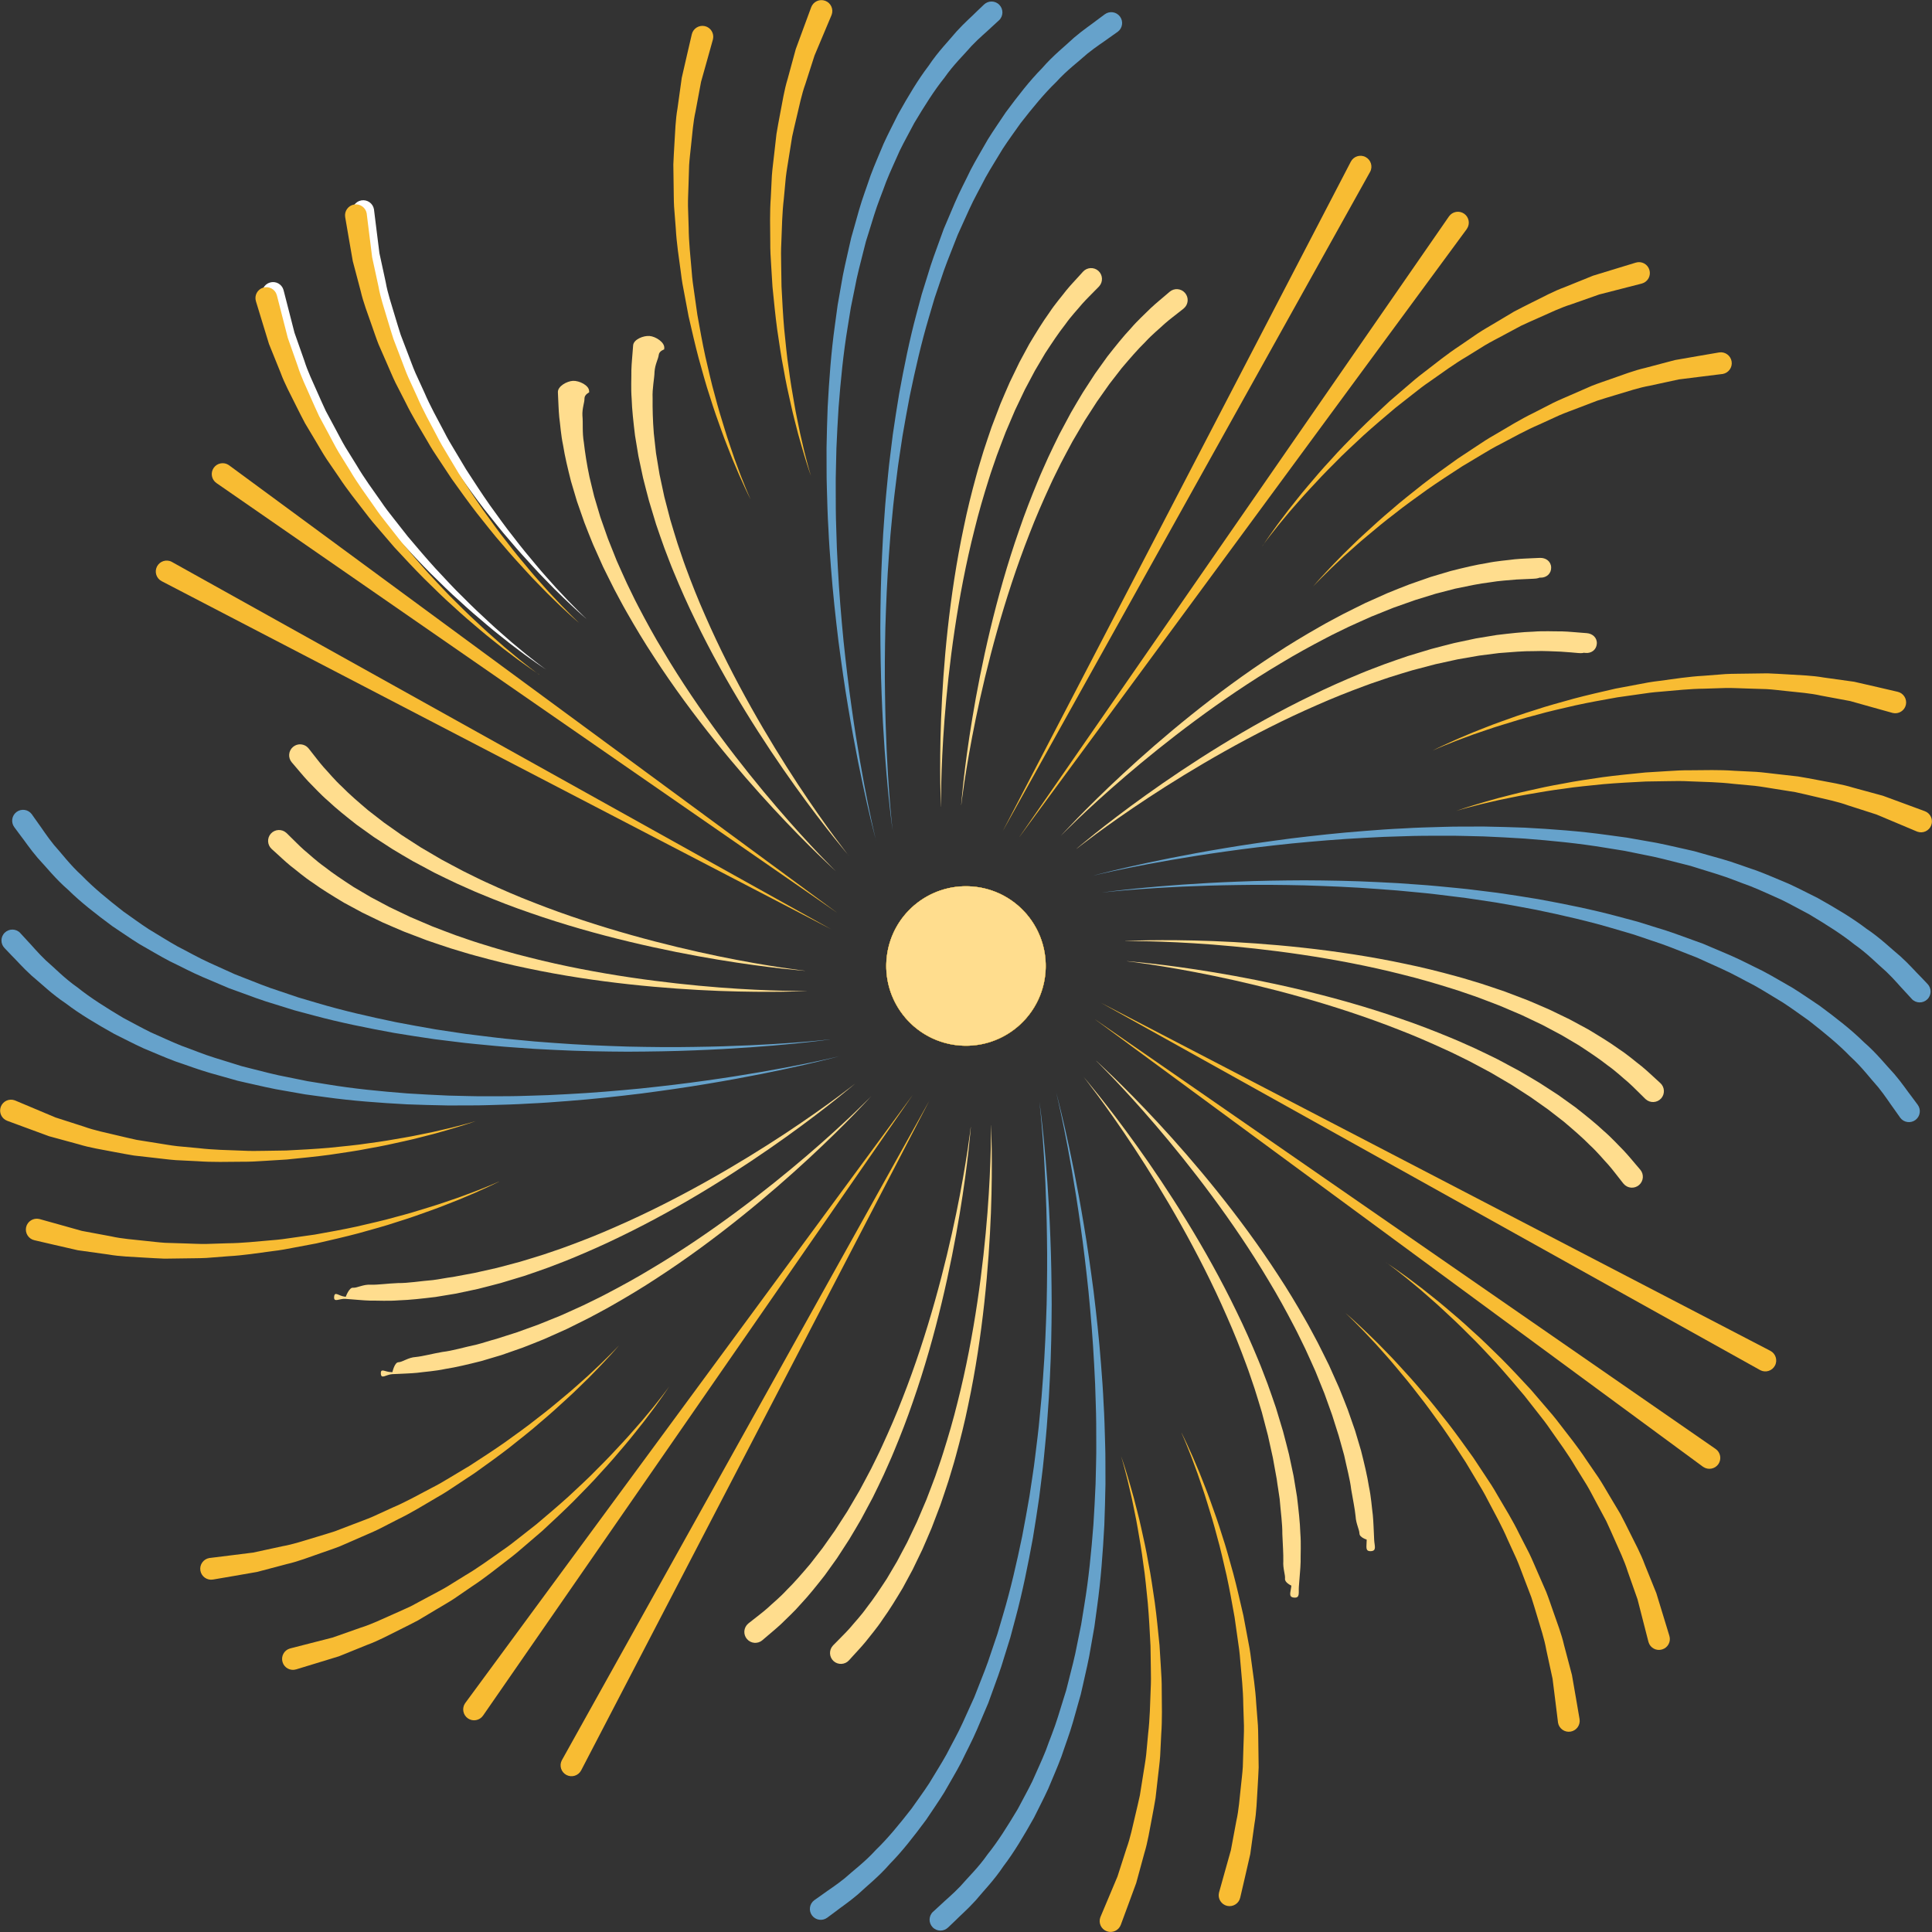<?xml version="1.0" encoding="UTF-8"?>
<svg id="Layer_2" data-name="Layer 2" xmlns="http://www.w3.org/2000/svg" viewBox="0 0 340.24 340.24">
  <rect x="0" y="0" width="340.24" height="340.24" fill="#333333" stroke="none"/>
  <defs>
    <style>
      .cls-1 {
        fill: #f8bc33;
      }

      .cls-1, .cls-2, .cls-3, .cls-4, .cls-5 {
        stroke-width: 0px;
      }

      .cls-2 {
        fill: #a87e1a;
      }

      .cls-3 {
        fill: #fff;
      }

      .cls-4 {
        fill: #ffdd8e;
      }

      .cls-5 {
        fill: #66a2cb;
      }
    </style>
  </defs>
  <g id="Layer_1-2" data-name="Layer 1">
    <g>
      <g>
        <circle class="cls-2" cx="170.12" cy="170.12" r="14.04"/>
        <path class="cls-5" d="m154.27,147.98s-2.56-9.28-4.92-23.53c-.6-3.56-1.15-7.43-1.69-11.53-.5-4.11-.98-8.44-1.32-12.95-.18-2.25-.35-4.54-.45-6.86-.15-2.32-.2-4.67-.27-7.05-.09-2.37-.03-4.77-.06-7.17.05-2.4.1-4.82.2-7.23.26-4.82.61-9.65,1.27-14.37.16-1.18.32-2.36.48-3.53.21-1.16.41-2.32.61-3.47.36-2.31.92-4.56,1.41-6.78.13-.56.25-1.11.38-1.66.15-.54.31-1.09.46-1.62.3-1.08.6-2.15.9-3.2.6-2.11,1.38-4.12,2.04-6.11.73-1.97,1.57-3.83,2.32-5.66.82-1.8,1.72-3.49,2.53-5.14,1.8-3.21,3.53-6.12,5.36-8.51,1.67-2.51,3.53-4.38,4.91-6.04,1.45-1.6,2.76-2.71,3.57-3.54.84-.8,1.29-1.23,1.29-1.23.76-.73,1.98-.71,2.71.06.73.76.71,1.98-.06,2.71,0,0-.02.02-.03.02l-.14.13s-.43.39-1.23,1.13c-.78.76-2.04,1.77-3.44,3.24-1.33,1.55-3.15,3.26-4.78,5.6-1.79,2.22-3.51,4.96-5.32,7.99-.81,1.57-1.73,3.17-2.56,4.88-.76,1.75-1.62,3.53-2.37,5.42-.68,1.91-1.5,3.84-2.13,5.89-.32,1.02-.63,2.06-.96,3.1-.16.52-.32,1.05-.49,1.57-.14.54-.27,1.07-.41,1.61-.54,2.16-1.14,4.35-1.55,6.61-.23,1.13-.46,2.26-.69,3.4-.18,1.15-.37,2.3-.56,3.46-.77,4.63-1.23,9.39-1.6,14.16-.16,2.39-.27,4.78-.38,7.16-.03,2.38-.15,4.76-.12,7.12,0,2.36,0,4.7.09,7.01.05,2.31.15,4.59.28,6.84.23,4.49.6,8.82,1,12.93.43,4.1.89,7.98,1.4,11.54,1.99,14.27,4.32,23.62,4.32,23.62Z"/>
        <circle class="cls-2" cx="170.12" cy="170.12" r="14.04"/>
        <path class="cls-5" d="m147.98,185.97s-9.28,2.56-23.53,4.92c-3.56.6-7.43,1.15-11.53,1.69-4.11.5-8.44.98-12.95,1.32-2.25.18-4.54.35-6.86.45-2.32.15-4.67.2-7.05.27-2.37.09-4.77.03-7.17.06-2.4-.05-4.82-.1-7.23-.2-4.82-.26-9.65-.61-14.37-1.27-1.18-.16-2.36-.32-3.53-.48-1.16-.21-2.32-.41-3.47-.61-2.31-.36-4.56-.92-6.78-1.41-.56-.13-1.11-.25-1.66-.38-.54-.15-1.09-.31-1.62-.46-1.08-.3-2.15-.6-3.2-.9-2.11-.6-4.12-1.38-6.11-2.04-1.97-.73-3.83-1.57-5.66-2.32-1.8-.82-3.49-1.72-5.14-2.53-3.21-1.8-6.12-3.53-8.51-5.36-2.51-1.67-4.38-3.53-6.05-4.91-1.6-1.45-2.71-2.76-3.54-3.57-.8-.84-1.23-1.29-1.23-1.29-.73-.76-.71-1.98.06-2.71.76-.73,1.98-.71,2.71.06,0,0,.02.02.02.03l.13.14s.39.43,1.13,1.23c.76.78,1.77,2.04,3.24,3.44,1.55,1.33,3.26,3.15,5.6,4.78,2.22,1.79,4.96,3.51,7.99,5.32,1.57.81,3.17,1.73,4.88,2.56,1.75.76,3.53,1.62,5.42,2.37,1.91.68,3.84,1.5,5.89,2.13,1.02.32,2.06.63,3.1.96.52.16,1.05.32,1.57.49.54.14,1.07.27,1.61.41,2.16.54,4.35,1.14,6.61,1.55,1.13.23,2.26.46,3.4.69,1.15.18,2.3.37,3.46.56,4.63.77,9.39,1.23,14.16,1.6,2.39.16,4.78.27,7.16.38,2.38.04,4.76.15,7.12.12,2.36,0,4.7,0,7.01-.09,2.31-.05,4.59-.15,6.84-.28,4.49-.23,8.82-.6,12.93-1,4.1-.43,7.98-.89,11.54-1.4,14.27-1.99,23.62-4.32,23.62-4.32Z"/>
        <circle class="cls-2" cx="170.12" cy="170.12" r="14.04"/>
        <path class="cls-5" d="m185.97,192.27s2.56,9.28,4.92,23.53c.6,3.56,1.15,7.43,1.69,11.53.5,4.11.98,8.44,1.32,12.95.18,2.25.35,4.54.45,6.86.15,2.32.2,4.67.27,7.05.09,2.37.03,4.77.06,7.17-.05,2.4-.1,4.82-.2,7.23-.26,4.82-.61,9.65-1.27,14.37-.16,1.18-.32,2.36-.48,3.53-.21,1.16-.41,2.32-.61,3.47-.36,2.31-.92,4.56-1.41,6.78-.13.56-.25,1.11-.38,1.66-.15.54-.31,1.09-.46,1.62-.3,1.08-.6,2.15-.9,3.2-.6,2.11-1.38,4.12-2.04,6.11-.73,1.97-1.57,3.83-2.32,5.66-.82,1.8-1.72,3.49-2.53,5.14-1.8,3.21-3.53,6.12-5.36,8.51-1.67,2.51-3.53,4.38-4.91,6.05-1.45,1.6-2.76,2.71-3.57,3.54-.84.8-1.29,1.23-1.29,1.23-.76.73-1.98.71-2.71-.06-.73-.76-.71-1.98.06-2.71,0,0,.02-.02.03-.02l.14-.13s.43-.39,1.23-1.13c.78-.76,2.04-1.77,3.44-3.24,1.33-1.55,3.15-3.26,4.78-5.6,1.79-2.22,3.51-4.96,5.32-7.99.81-1.57,1.73-3.17,2.56-4.88.76-1.75,1.62-3.53,2.37-5.42.68-1.91,1.5-3.84,2.13-5.89.32-1.02.63-2.06.96-3.1.16-.52.32-1.05.49-1.57.14-.54.27-1.07.41-1.61.54-2.16,1.14-4.35,1.55-6.61.23-1.13.46-2.26.69-3.4.18-1.15.37-2.3.56-3.46.77-4.63,1.23-9.39,1.6-14.16.16-2.38.27-4.78.38-7.16.04-2.38.15-4.76.12-7.12,0-2.36,0-4.7-.09-7.01-.05-2.31-.15-4.59-.28-6.84-.23-4.49-.6-8.82-1-12.93-.43-4.1-.89-7.98-1.4-11.54-1.99-14.27-4.32-23.62-4.32-23.62Z"/>
        <circle class="cls-4" cx="170.12" cy="170.12" r="14.04"/>
        <path class="cls-5" d="m192.27,154.27s9.28-2.56,23.53-4.92c3.56-.6,7.43-1.15,11.53-1.69,4.11-.5,8.44-.98,12.95-1.32,2.25-.18,4.54-.35,6.86-.45,2.32-.15,4.67-.2,7.05-.27,2.37-.09,4.77-.03,7.17-.06,2.4.05,4.82.1,7.23.2,4.82.26,9.65.61,14.37,1.27,1.18.16,2.36.32,3.53.48,1.16.21,2.32.41,3.47.61,2.31.36,4.56.92,6.78,1.41.56.13,1.11.25,1.66.38.54.15,1.09.31,1.62.46,1.08.3,2.15.6,3.2.9,2.11.6,4.12,1.38,6.11,2.04,1.97.73,3.83,1.57,5.66,2.32,1.8.82,3.49,1.72,5.14,2.53,3.21,1.8,6.12,3.53,8.51,5.36,2.51,1.67,4.38,3.53,6.05,4.91,1.6,1.45,2.71,2.76,3.54,3.57.8.84,1.23,1.29,1.23,1.29.73.76.71,1.98-.06,2.71-.76.73-1.98.71-2.71-.06,0,0-.02-.02-.02-.03l-.13-.14s-.39-.43-1.13-1.23c-.76-.78-1.77-2.04-3.24-3.44-1.55-1.33-3.26-3.15-5.6-4.78-2.22-1.79-4.96-3.51-7.99-5.32-1.57-.81-3.17-1.73-4.88-2.56-1.75-.76-3.53-1.62-5.42-2.37-1.91-.68-3.84-1.5-5.89-2.13-1.02-.32-2.06-.63-3.1-.96-.52-.16-1.05-.32-1.57-.49-.54-.14-1.07-.27-1.61-.41-2.16-.54-4.35-1.14-6.61-1.55-1.13-.23-2.26-.46-3.4-.69-1.15-.18-2.3-.37-3.46-.56-4.63-.77-9.39-1.23-14.16-1.6-2.38-.16-4.78-.27-7.16-.38-2.38-.04-4.76-.15-7.12-.12-2.36,0-4.7,0-7.01.09-2.31.05-4.59.15-6.84.28-4.49.23-8.82.6-12.93,1-4.1.43-7.98.89-11.54,1.4-14.27,1.99-23.62,4.32-23.62,4.32Z"/>
        <path class="cls-1" d="m146.37,163.65L28.47,102.35c-.94-.49-1.31-1.65-.82-2.59.49-.94,1.65-1.31,2.59-.82.01,0,.04.02.05.03l116.08,64.68Z"/>
        <path class="cls-1" d="m163.65,193.87l-61.3,117.9c-.49.94-1.65,1.31-2.59.82-.94-.49-1.31-1.65-.82-2.59,0-.01.02-.04.03-.05l64.68-116.08Z"/>
        <path class="cls-1" d="m193.87,176.59l117.9,61.3c.94.49,1.31,1.65.82,2.59-.49.94-1.65,1.31-2.59.82-.01,0-.04-.02-.05-.03l-116.08-64.68Z"/>
        <path class="cls-1" d="m176.59,146.37l61.3-117.9c.49-.94,1.65-1.31,2.59-.82.94.49,1.31,1.65.82,2.59,0,.01-.02.04-.03.05l-64.68,116.08Z"/>
        <path class="cls-4" d="m165.71,142.09s-.33-6.18.02-15.45c.36-9.27,1.41-21.65,4-33.82.62-3.05,1.38-6.07,2.19-9.02.39-1.48.87-2.93,1.29-4.37.46-1.43.95-2.84,1.42-4.23.52-1.37,1.04-2.72,1.54-4.04.56-1.3,1.09-2.58,1.64-3.81.59-1.22,1.16-2.4,1.71-3.54.61-1.12,1.19-2.2,1.75-3.24,1.22-2.03,2.35-3.89,3.49-5.46,1.06-1.62,2.2-2.89,3.04-4,.89-1.08,1.67-1.86,2.16-2.42.51-.55.77-.85.77-.85.71-.78,1.93-.84,2.71-.13.78.71.84,1.93.13,2.71-.01.02-.03.03-.04.05l-.1.1s-.26.27-.75.76c-.48.51-1.23,1.21-2.1,2.18-.83,1.01-1.94,2.15-3,3.65-1.14,1.44-2.28,3.17-3.52,5.06-.58.98-1.18,1.99-1.8,3.05-.58,1.08-1.17,2.2-1.78,3.35-.56,1.18-1.14,2.39-1.73,3.63-.54,1.27-1.09,2.56-1.65,3.87-.51,1.34-1.04,2.69-1.55,4.08-.47,1.4-.99,2.8-1.43,4.24-.91,2.88-1.77,5.82-2.5,8.8-3.03,11.92-4.56,24.2-5.28,33.42-.71,9.23-.62,15.42-.62,15.42Z"/>
        <path class="cls-4" d="m147.19,153.42s-4.6-4.13-10.91-10.94c-6.3-6.8-14.31-16.31-21.08-26.74-1.71-2.59-3.31-5.26-4.83-7.93-.77-1.32-1.46-2.69-2.18-4.01-.69-1.34-1.33-2.68-1.99-3.99-.6-1.34-1.19-2.66-1.76-3.94-.52-1.31-1.06-2.59-1.53-3.85-.44-1.28-.88-2.52-1.3-3.72-.36-1.22-.72-2.4-1.05-3.53-.58-2.3-1.09-4.41-1.39-6.33-.4-1.89-.49-3.59-.68-4.97-.13-1.39-.14-2.49-.19-3.24-.03-.75-.05-1.15-.05-1.15-.05-1.06,1.6-1.96,2.66-2.01,1.06-.05,2.84.77,2.84,1.83v.21s-.83.37-.82,1.07c.02.7-.43,1.72-.36,3.03.13,1.3-.06,2.9.25,4.71.21,1.82.52,3.85.99,6.07.28,1.1.52,2.24.83,3.43.36,1.17.7,2.39,1.08,3.63.44,1.23.87,2.5,1.33,3.79.51,1.28,1.03,2.58,1.56,3.91.59,1.3,1.16,2.64,1.79,3.98.66,1.32,1.27,2.68,1.98,4.01,1.39,2.67,2.86,5.37,4.46,7.99,6.28,10.57,13.88,20.34,19.9,27.36,6.02,7.03,10.46,11.34,10.46,11.34Z"/>
        <path class="cls-4" d="m142.09,174.53s-6.18.33-15.45-.02c-9.27-.36-21.65-1.41-33.82-4-3.05-.62-6.07-1.38-9.02-2.19-1.48-.39-2.93-.87-4.37-1.29-1.43-.46-2.84-.95-4.23-1.42-1.37-.52-2.72-1.04-4.04-1.54-1.3-.56-2.58-1.09-3.81-1.64-1.22-.59-2.4-1.16-3.54-1.71-1.12-.61-2.2-1.19-3.24-1.75-2.03-1.22-3.89-2.35-5.46-3.49-1.62-1.06-2.89-2.2-4-3.04-1.08-.89-1.86-1.67-2.42-2.16-.55-.51-.85-.77-.85-.77-.78-.71-.84-1.93-.13-2.71.71-.78,1.93-.84,2.71-.13.02.01.03.03.05.04l.1.1s.27.26.76.75c.51.48,1.21,1.23,2.18,2.1,1.01.83,2.15,1.94,3.65,3,1.44,1.14,3.17,2.28,5.06,3.52.98.58,1.99,1.18,3.05,1.8,1.08.58,2.2,1.17,3.35,1.78,1.18.56,2.39,1.14,3.63,1.73,1.27.54,2.56,1.09,3.87,1.65,1.34.51,2.69,1.04,4.08,1.55,1.4.47,2.8.99,4.24,1.43,2.88.91,5.82,1.77,8.8,2.5,11.92,3.03,24.2,4.56,33.42,5.28,9.23.71,15.42.62,15.42.62Z"/>
        <path class="cls-4" d="m153.42,193.06s-4.13,4.6-10.94,10.91c-6.8,6.3-16.31,14.31-26.74,21.08-2.59,1.71-5.26,3.31-7.93,4.83-1.32.77-2.69,1.46-4.01,2.18-1.34.69-2.68,1.33-3.99,1.99-1.34.6-2.66,1.19-3.94,1.76-1.31.52-2.59,1.06-3.85,1.53-1.28.44-2.52.88-3.72,1.3-1.22.36-2.4.72-3.53,1.05-2.3.58-4.41,1.09-6.33,1.39-1.89.4-3.59.49-4.97.68-1.39.13-2.49.14-3.24.19-.75.03-1.15.05-1.15.05-1.06.05-1.96.96-2.01-.09-.05-1.06.77-.27,1.83-.27h.21s.37-1.74,1.07-1.74c.7-.02,1.72-.85,3.03-.92,1.3-.13,2.9-.58,4.7-.89,1.82-.21,3.85-.84,6.07-1.31,1.1-.28,2.24-.68,3.43-.99,1.17-.36,2.39-.78,3.63-1.16,1.23-.44,2.5-.91,3.79-1.37,1.28-.51,2.58-1.05,3.91-1.58,1.3-.59,2.64-1.17,3.98-1.8,1.32-.66,2.68-1.28,4.01-1.99,2.67-1.39,5.37-2.87,7.99-4.46,10.57-6.28,20.34-13.89,27.36-19.9,7.03-6.02,11.34-10.47,11.34-10.47Z"/>
        <path class="cls-4" d="m174.53,198.15s.33,6.18-.02,15.45c-.36,9.27-1.41,21.65-4,33.82-.62,3.05-1.38,6.07-2.19,9.02-.39,1.48-.87,2.93-1.29,4.37-.46,1.43-.95,2.84-1.42,4.23-.52,1.37-1.04,2.72-1.54,4.04-.56,1.3-1.09,2.58-1.64,3.81-.59,1.22-1.16,2.4-1.71,3.54-.61,1.12-1.19,2.2-1.75,3.24-1.22,2.03-2.35,3.89-3.49,5.46-1.06,1.62-2.19,2.89-3.04,4-.89,1.08-1.67,1.86-2.16,2.42-.51.55-.77.85-.77.85-.71.78-1.93.84-2.71.13-.78-.71-.84-1.93-.13-2.71.01-.02.03-.03.04-.05l.1-.1s.26-.27.75-.76c.48-.51,1.23-1.21,2.1-2.18.83-1.01,1.94-2.15,3-3.65,1.14-1.44,2.28-3.17,3.52-5.06.58-.98,1.18-1.99,1.8-3.05.58-1.08,1.17-2.2,1.78-3.35.56-1.18,1.14-2.39,1.73-3.63.54-1.26,1.09-2.56,1.65-3.87.51-1.34,1.04-2.69,1.55-4.08.47-1.4.99-2.8,1.43-4.24.91-2.88,1.77-5.82,2.5-8.8,3.03-11.92,4.56-24.2,5.28-33.42.71-9.23.62-15.42.62-15.42Z"/>
        <path class="cls-4" d="m193.06,186.82s4.6,4.13,10.91,10.94c6.3,6.8,14.31,16.31,21.08,26.74,1.71,2.59,3.31,5.26,4.83,7.93.77,1.32,1.46,2.69,2.18,4.01.69,1.34,1.33,2.68,1.99,3.99.6,1.34,1.19,2.66,1.76,3.94.52,1.31,1.06,2.59,1.53,3.85.44,1.28.88,2.52,1.3,3.72.36,1.22.72,2.4,1.05,3.53.58,2.3,1.09,4.41,1.39,6.33.4,1.89.49,3.59.68,4.97.13,1.39.14,2.49.19,3.24.03.75.05,1.15.05,1.15.05,1.06.49,1.96-.57,2.01-1.06.05-.75-.77-.75-1.83v-.21s-1.26-.37-1.27-1.07c-.02-.7-.61-1.72-.68-3.03-.13-1.3-.46-2.9-.77-4.7-.21-1.82-.78-3.85-1.25-6.07-.28-1.1-.65-2.24-.96-3.43-.36-1.17-.77-2.39-1.15-3.63-.44-1.23-.9-2.5-1.36-3.79-.51-1.28-1.05-2.58-1.58-3.91-.59-1.3-1.17-2.64-1.8-3.98-.66-1.32-1.28-2.68-1.99-4.01-1.39-2.67-2.87-5.37-4.46-7.99-6.28-10.57-13.89-20.34-19.9-27.36-6.02-7.03-10.47-11.34-10.47-11.34Z"/>
        <path class="cls-4" d="m198.15,165.71s6.18-.33,15.45.02c9.27.36,21.65,1.41,33.82,4,3.05.62,6.07,1.38,9.02,2.19,1.48.39,2.93.87,4.37,1.29,1.43.46,2.84.95,4.23,1.42,1.37.52,2.72,1.04,4.04,1.54,1.3.56,2.58,1.09,3.81,1.64,1.22.59,2.4,1.16,3.54,1.71,1.12.61,2.2,1.19,3.24,1.75,2.03,1.22,3.89,2.35,5.46,3.49,1.62,1.06,2.89,2.2,4,3.04,1.08.89,1.86,1.67,2.42,2.16.55.51.85.78.85.78.78.71.84,1.93.13,2.71-.71.78-1.93.84-2.71.13-.02-.01-.03-.03-.05-.04l-.1-.1s-.27-.26-.76-.75c-.51-.48-1.21-1.23-2.18-2.1-1.01-.83-2.15-1.94-3.65-3-1.44-1.14-3.17-2.28-5.06-3.52-.98-.58-1.99-1.18-3.05-1.8-1.08-.58-2.2-1.17-3.35-1.78-1.18-.56-2.39-1.14-3.63-1.73-1.26-.54-2.56-1.09-3.87-1.65-1.34-.51-2.69-1.04-4.08-1.55-1.4-.47-2.8-.99-4.24-1.43-2.88-.91-5.82-1.77-8.8-2.5-11.92-3.03-24.2-4.56-33.42-5.28-9.23-.71-15.42-.62-15.42-.62Z"/>
        <path class="cls-4" d="m186.82,147.19s4.13-4.6,10.94-10.91c6.8-6.3,16.31-14.31,26.74-21.08,2.59-1.71,5.26-3.31,7.93-4.83,1.32-.77,2.69-1.46,4.01-2.18,1.34-.69,2.68-1.33,3.99-1.99,1.34-.6,2.66-1.19,3.94-1.76,1.31-.52,2.59-1.06,3.85-1.53,1.28-.44,2.52-.88,3.72-1.3,1.22-.36,2.4-.72,3.53-1.05,2.3-.58,4.41-1.09,6.33-1.39,1.89-.39,3.59-.49,4.97-.68,1.39-.13,2.49-.14,3.24-.19.75-.03,1.15-.05,1.15-.05,1.06-.05,1.96.59,2.01,1.65.05,1.06-.77,1.83-1.83,1.83h-.21s-.37.18-1.07.19c-.7.02-1.72.07-3.03.14-1.3.13-2.9.19-4.7.5-1.82.21-3.85.65-6.07,1.11-1.1.28-2.24.59-3.43.89-1.17.36-2.39.74-3.63,1.12-1.23.44-2.5.89-3.79,1.34-1.28.51-2.58,1.04-3.91,1.57-1.3.59-2.64,1.17-3.98,1.79-1.32.66-2.68,1.28-4.01,1.99-2.67,1.39-5.37,2.87-7.99,4.46-10.57,6.28-20.34,13.88-27.36,19.9-7.03,6.02-11.34,10.46-11.34,10.46Z"/>
        <path class="cls-1" d="m132.15,87.88s-.61-1.16-1.53-3.24c-.49-1.03-1-2.32-1.63-3.78-.57-1.48-1.27-3.14-1.92-4.99-.67-1.84-1.38-3.84-2.04-5.99-.72-2.13-1.32-4.42-1.99-6.79-.63-2.37-1.19-4.85-1.77-7.36-.24-1.27-.48-2.55-.72-3.83-.26-1.28-.49-2.57-.64-3.88-.35-2.6-.76-5.2-.9-7.79-.1-1.29-.2-2.58-.3-3.84-.07-1.27-.05-2.53-.08-3.76-.02-1.24-.03-2.46-.05-3.65.03-1.19.13-2.36.18-3.49.14-2.27.2-4.43.55-6.39.28-1.97.53-3.78.75-5.39.36-1.58.68-2.96.94-4.1.53-2.27.83-3.57.83-3.57.24-1.03,1.27-1.67,2.3-1.44,1.03.24,1.67,1.27,1.43,2.3,0,.03-.01.05-.02.08l-.05.18s-.34,1.23-.94,3.37c-.3,1.08-.67,2.38-1.09,3.88-.29,1.53-.61,3.26-.96,5.15-.43,1.88-.57,3.96-.81,6.15-.11,1.1-.26,2.22-.33,3.38-.04,1.16-.08,2.35-.11,3.55-.03,1.21-.11,2.43-.09,3.68.04,1.24.08,2.5.12,3.77.02,2.54.31,5.11.53,7.69.09,1.29.26,2.57.46,3.85.18,1.28.36,2.55.54,3.81.45,2.51.89,4.99,1.41,7.36.56,2.37,1.05,4.67,1.67,6.82.56,2.16,1.17,4.19,1.76,6.05.56,1.87,1.18,3.55,1.68,5.06.56,1.48,1.01,2.79,1.45,3.85.83,2.13,1.38,3.31,1.38,3.31Z"/>
        <path class="cls-3" d="m96.12,117.88s-1.1-.7-2.95-2.04c-.94-.65-2.03-1.51-3.3-2.46-1.23-1-2.67-2.08-4.16-3.36-1.5-1.26-3.12-2.64-4.76-4.17-1.69-1.48-3.36-3.17-5.12-4.88-1.73-1.74-3.46-3.6-5.21-5.49-.84-.98-1.69-1.96-2.54-2.96-.86-.98-1.71-1.99-2.5-3.04-1.6-2.08-3.26-4.13-4.68-6.3-.73-1.07-1.46-2.13-2.18-3.18-.7-1.06-1.31-2.16-1.95-3.22-.63-1.06-1.26-2.11-1.87-3.13-.57-1.04-1.07-2.1-1.59-3.12-1.01-2.04-2.04-3.93-2.72-5.81-.75-1.85-1.43-3.54-2.04-5.04-.48-1.55-.89-2.9-1.23-4.02-.68-2.23-1.07-3.51-1.07-3.51-.31-1.01.26-2.09,1.28-2.39,1.01-.31,2.09.26,2.39,1.28,0,.03.01.05.02.08l.05.18s.32,1.23.87,3.39c.28,1.08.61,2.39,1,3.9.52,1.47,1.1,3.13,1.74,4.94.57,1.84,1.48,3.72,2.37,5.73.46,1,.89,2.05,1.4,3.1.55,1.02,1.11,2.07,1.68,3.13.58,1.06,1.12,2.16,1.76,3.23.66,1.06,1.32,2.13,1.99,3.21,1.29,2.2,2.82,4.28,4.31,6.4.72,1.07,1.51,2.1,2.32,3.11.8,1.02,1.59,2.03,2.38,3.03,1.65,1.95,3.27,3.87,4.91,5.67,1.67,1.77,3.24,3.52,4.86,5.07,1.57,1.59,3.11,3.04,4.55,4.36,1.42,1.34,2.8,2.48,3.98,3.54,1.23,1.01,2.27,1.91,3.18,2.61,1.78,1.43,2.85,2.17,2.85,2.17Z"/>
        <path class="cls-1" d="m87.88,208.09s-1.16.61-3.24,1.53c-1.03.49-2.32,1-3.78,1.63-1.48.57-3.14,1.27-4.99,1.92-1.84.67-3.84,1.38-5.99,2.04-2.13.72-4.42,1.32-6.79,1.99-2.37.63-4.85,1.19-7.36,1.77-1.27.24-2.55.48-3.83.72-1.28.26-2.57.49-3.88.64-2.6.35-5.2.76-7.79.9-1.29.1-2.58.2-3.84.3-1.27.07-2.53.05-3.76.08-1.24.02-2.46.03-3.65.05-1.19-.03-2.36-.13-3.49-.18-2.27-.14-4.43-.2-6.39-.55-1.97-.28-3.78-.53-5.39-.75-1.58-.36-2.96-.68-4.1-.94-2.27-.53-3.57-.83-3.57-.83-1.03-.24-1.67-1.27-1.44-2.3.24-1.03,1.27-1.67,2.3-1.44.03,0,.05.01.08.02l.18.05s1.23.34,3.37.94c1.08.3,2.38.67,3.88,1.09,1.53.29,3.26.61,5.15.96,1.88.43,3.96.57,6.15.81,1.1.11,2.22.26,3.38.33,1.16.04,2.35.08,3.55.11,1.21.03,2.43.11,3.68.09,1.24-.04,2.5-.08,3.77-.12,2.54-.02,5.12-.31,7.69-.53,1.29-.09,2.57-.26,3.85-.46,1.28-.18,2.55-.36,3.81-.54,2.51-.45,4.99-.89,7.36-1.41,2.37-.56,4.67-1.05,6.82-1.67,2.16-.56,4.19-1.17,6.05-1.76,1.87-.56,3.55-1.18,5.06-1.68,1.48-.56,2.79-1.01,3.85-1.45,2.13-.83,3.31-1.38,3.31-1.38Z"/>
        <path class="cls-1" d="m117.88,244.12s-.7,1.1-2.04,2.95c-.65.94-1.51,2.03-2.46,3.3-1,1.23-2.08,2.67-3.36,4.16-1.26,1.5-2.64,3.12-4.17,4.76-1.48,1.69-3.17,3.36-4.88,5.12-1.74,1.73-3.6,3.46-5.49,5.21-.98.84-1.96,1.69-2.96,2.54-.98.86-1.99,1.71-3.04,2.5-2.08,1.6-4.13,3.26-6.3,4.68-1.07.73-2.13,1.46-3.18,2.18-1.06.7-2.16,1.31-3.22,1.95-1.06.63-2.11,1.26-3.13,1.87-1.04.57-2.1,1.07-3.12,1.59-2.04,1.01-3.93,2.04-5.81,2.72-1.85.75-3.54,1.43-5.04,2.04-1.55.48-2.9.89-4.02,1.23-2.23.68-3.51,1.07-3.51,1.07-1.01.31-2.09-.26-2.39-1.28-.31-1.01.26-2.09,1.28-2.39.03,0,.05-.01.08-.02l.18-.05s1.23-.32,3.39-.87c1.08-.28,2.4-.61,3.9-1,1.47-.52,3.13-1.1,4.94-1.74,1.84-.57,3.72-1.48,5.73-2.37,1-.46,2.05-.89,3.1-1.4,1.02-.55,2.07-1.11,3.13-1.68,1.06-.58,2.16-1.12,3.23-1.76,1.06-.66,2.13-1.32,3.21-1.99,2.2-1.29,4.28-2.82,6.4-4.31,1.07-.72,2.1-1.51,3.11-2.32,1.02-.8,2.03-1.59,3.03-2.38,1.95-1.65,3.87-3.27,5.67-4.9,1.77-1.67,3.52-3.24,5.07-4.86,1.59-1.57,3.04-3.11,4.36-4.55,1.34-1.42,2.48-2.8,3.54-3.98,1.01-1.23,1.91-2.27,2.61-3.18,1.43-1.78,2.17-2.85,2.17-2.85Z"/>
        <path class="cls-1" d="m208.09,252.36s.61,1.16,1.53,3.24c.49,1.03,1,2.32,1.63,3.78.57,1.48,1.27,3.14,1.92,4.99.67,1.84,1.38,3.84,2.04,5.99.72,2.13,1.32,4.42,1.99,6.79.63,2.37,1.19,4.85,1.77,7.36.24,1.27.48,2.55.72,3.83.26,1.28.49,2.57.64,3.88.35,2.6.76,5.2.9,7.79.1,1.29.2,2.58.3,3.84.07,1.27.05,2.53.08,3.76.02,1.24.03,2.46.05,3.65-.03,1.19-.13,2.36-.18,3.49-.14,2.27-.2,4.43-.55,6.39-.28,1.97-.53,3.78-.75,5.39-.36,1.58-.68,2.96-.94,4.1-.53,2.27-.83,3.57-.83,3.57-.24,1.03-1.27,1.67-2.3,1.44-1.03-.24-1.68-1.27-1.44-2.3,0-.03.01-.05.02-.08l.05-.18s.34-1.23.94-3.37c.3-1.08.67-2.38,1.09-3.88.29-1.53.61-3.26.96-5.15.43-1.88.57-3.96.81-6.15.11-1.1.26-2.22.33-3.38.04-1.16.08-2.35.11-3.55.03-1.21.11-2.43.09-3.68-.04-1.24-.08-2.5-.12-3.77-.02-2.54-.31-5.11-.53-7.69-.09-1.29-.26-2.57-.46-3.85-.18-1.28-.36-2.55-.54-3.81-.45-2.51-.89-4.99-1.41-7.36-.56-2.37-1.05-4.67-1.67-6.82-.56-2.16-1.17-4.19-1.76-6.05-.56-1.87-1.18-3.55-1.68-5.06-.56-1.48-1.01-2.79-1.45-3.85-.83-2.13-1.38-3.31-1.38-3.31Z"/>
        <path class="cls-1" d="m244.12,222.36s1.1.7,2.95,2.04c.94.65,2.03,1.51,3.3,2.46,1.23,1,2.67,2.08,4.16,3.36,1.5,1.26,3.12,2.64,4.76,4.17,1.69,1.48,3.36,3.17,5.12,4.88,1.73,1.74,3.46,3.6,5.21,5.49.84.98,1.69,1.96,2.54,2.96.86.98,1.71,1.99,2.5,3.04,1.6,2.08,3.26,4.13,4.68,6.3.73,1.07,1.46,2.13,2.18,3.18.7,1.06,1.31,2.16,1.95,3.22.63,1.06,1.26,2.11,1.87,3.13.57,1.04,1.07,2.1,1.59,3.12,1.01,2.04,2.04,3.93,2.72,5.81.75,1.85,1.43,3.54,2.04,5.04.48,1.55.89,2.9,1.23,4.02.68,2.23,1.07,3.51,1.07,3.51.31,1.01-.26,2.09-1.28,2.39-1.01.31-2.09-.26-2.39-1.28,0-.03-.01-.05-.02-.08l-.05-.18s-.32-1.23-.87-3.39c-.28-1.08-.61-2.4-1-3.9-.52-1.47-1.1-3.13-1.74-4.94-.57-1.84-1.48-3.72-2.37-5.74-.46-1-.89-2.05-1.4-3.1-.55-1.02-1.11-2.07-1.68-3.13-.58-1.06-1.12-2.16-1.76-3.23-.66-1.06-1.32-2.13-1.99-3.21-1.29-2.2-2.82-4.28-4.31-6.4-.72-1.07-1.51-2.1-2.32-3.11-.8-1.02-1.59-2.03-2.38-3.03-1.65-1.95-3.27-3.87-4.9-5.67-1.67-1.77-3.24-3.52-4.86-5.07-1.57-1.59-3.11-3.04-4.55-4.36-1.42-1.34-2.8-2.48-3.98-3.54-1.23-1.01-2.27-1.91-3.18-2.61-1.78-1.43-2.85-2.17-2.85-2.17Z"/>
        <path class="cls-1" d="m252.36,132.15s1.16-.61,3.24-1.53c1.03-.49,2.32-1,3.78-1.63,1.48-.57,3.14-1.27,4.99-1.92,1.84-.67,3.84-1.38,5.99-2.04,2.13-.72,4.42-1.32,6.79-1.99,2.37-.63,4.85-1.19,7.36-1.77,1.27-.24,2.55-.48,3.83-.72,1.28-.26,2.57-.49,3.88-.64,2.6-.35,5.2-.76,7.79-.9,1.29-.1,2.58-.2,3.84-.3,1.27-.07,2.53-.05,3.76-.08,1.24-.02,2.46-.03,3.65-.05,1.19.03,2.36.13,3.49.18,2.27.14,4.43.2,6.39.55,1.97.28,3.78.53,5.39.75,1.58.36,2.96.68,4.1.94,2.27.53,3.57.83,3.57.83,1.03.24,1.67,1.27,1.44,2.3-.24,1.03-1.27,1.67-2.3,1.43-.03,0-.05-.01-.08-.02l-.18-.05s-1.23-.34-3.37-.94c-1.08-.3-2.38-.67-3.88-1.09-1.53-.29-3.26-.61-5.15-.96-1.88-.43-3.96-.57-6.15-.81-1.1-.11-2.22-.26-3.38-.33-1.16-.04-2.35-.08-3.55-.11-1.21-.03-2.43-.11-3.68-.09-1.24.04-2.5.08-3.77.12-2.54.02-5.11.31-7.69.53-1.29.09-2.57.26-3.85.46-1.28.18-2.55.36-3.81.54-2.51.45-4.99.89-7.36,1.41-2.37.56-4.67,1.05-6.82,1.67-2.16.56-4.19,1.17-6.05,1.76-1.87.56-3.55,1.18-5.06,1.68-1.48.56-2.79,1.01-3.85,1.45-2.13.83-3.31,1.38-3.31,1.38Z"/>
        <path class="cls-1" d="m222.36,96.12s.7-1.1,2.04-2.95c.65-.94,1.51-2.03,2.46-3.3,1-1.23,2.08-2.67,3.36-4.16,1.26-1.5,2.64-3.12,4.17-4.76,1.48-1.69,3.17-3.36,4.88-5.12,1.74-1.73,3.6-3.46,5.49-5.21.98-.84,1.96-1.69,2.96-2.54.98-.86,1.99-1.71,3.04-2.5,2.08-1.6,4.13-3.26,6.3-4.68,1.07-.73,2.13-1.46,3.18-2.18,1.06-.7,2.16-1.31,3.22-1.95,1.06-.63,2.11-1.26,3.13-1.87,1.04-.57,2.1-1.07,3.11-1.59,2.04-1.01,3.93-2.04,5.81-2.72,1.85-.75,3.54-1.43,5.04-2.04,1.55-.48,2.9-.89,4.02-1.23,2.23-.68,3.51-1.07,3.51-1.07,1.01-.31,2.09.26,2.39,1.28.31,1.01-.26,2.09-1.28,2.39-.03,0-.05.01-.08.02l-.18.05s-1.23.32-3.39.87c-1.08.28-2.4.61-3.9,1-1.47.52-3.13,1.1-4.94,1.74-1.84.57-3.72,1.48-5.73,2.37-1,.46-2.05.89-3.1,1.4-1.02.55-2.07,1.11-3.13,1.68-1.06.58-2.16,1.12-3.23,1.76-1.06.66-2.13,1.32-3.21,1.99-2.2,1.29-4.28,2.82-6.4,4.31-1.07.72-2.1,1.51-3.11,2.32-1.02.8-2.03,1.59-3.03,2.38-1.95,1.65-3.87,3.27-5.67,4.9-1.77,1.67-3.52,3.24-5.07,4.86-1.59,1.57-3.04,3.11-4.36,4.55-1.34,1.42-2.48,2.8-3.54,3.98-1.01,1.23-1.91,2.27-2.61,3.18-1.43,1.78-2.18,2.85-2.18,2.85Z"/>
        <path class="cls-1" d="m94.94,118.77s-1.1-.7-2.95-2.04c-.94-.65-2.03-1.51-3.3-2.46-1.23-1-2.67-2.08-4.16-3.36-1.5-1.26-3.12-2.64-4.76-4.17-1.69-1.48-3.36-3.17-5.12-4.88-1.73-1.74-3.46-3.6-5.21-5.49-.84-.98-1.69-1.96-2.54-2.96-.86-.98-1.71-1.99-2.5-3.04-1.6-2.08-3.26-4.13-4.68-6.3-.73-1.07-1.46-2.13-2.18-3.18-.7-1.06-1.31-2.16-1.95-3.22-.63-1.06-1.26-2.11-1.87-3.13-.57-1.04-1.07-2.1-1.59-3.11-1.01-2.04-2.04-3.93-2.72-5.81-.75-1.85-1.43-3.54-2.04-5.04-.48-1.55-.89-2.9-1.23-4.02-.68-2.23-1.07-3.51-1.07-3.51-.31-1.01.26-2.09,1.28-2.39,1.01-.31,2.09.26,2.39,1.28,0,.03.01.05.02.08l.05.18s.32,1.23.87,3.39c.28,1.08.61,2.4,1,3.9.52,1.47,1.1,3.13,1.74,4.94.57,1.84,1.48,3.72,2.37,5.74.46,1,.89,2.05,1.4,3.1.55,1.02,1.11,2.07,1.68,3.13.58,1.06,1.12,2.16,1.76,3.23.66,1.06,1.32,2.13,1.99,3.21,1.29,2.2,2.82,4.28,4.31,6.4.72,1.07,1.51,2.1,2.32,3.11.8,1.02,1.59,2.03,2.38,3.03,1.65,1.95,3.27,3.87,4.9,5.67,1.67,1.77,3.24,3.52,4.86,5.07,1.57,1.59,3.11,3.04,4.55,4.36,1.42,1.34,2.8,2.48,3.98,3.54,1.23,1,2.27,1.91,3.18,2.61,1.78,1.43,2.85,2.17,2.85,2.17Z"/>
      </g>
      <g>
        <path class="cls-2" d="m184.05,171.89c-.98,7.69-8,13.14-15.7,12.17-7.69-.98-13.14-8-12.17-15.7s8-13.14,15.7-12.17,13.14,8,12.17,15.7Z"/>
        <path class="cls-5" d="m157.18,146.16s-1.38-9.53-1.92-23.96c-.15-3.61-.21-7.51-.23-11.65.02-4.14.09-8.5.32-13.01.1-2.26.23-4.55.42-6.87.15-2.32.39-4.66.62-7.02.21-2.36.57-4.73.84-7.12.35-2.38.71-4.77,1.11-7.15.87-4.75,1.82-9.5,3.06-14.1.31-1.15.61-2.3.92-3.44.35-1.13.7-2.25,1.05-3.37.65-2.25,1.48-4.41,2.25-6.55.19-.54.39-1.07.58-1.6.22-.52.44-1.04.66-1.55.44-1.03.87-2.05,1.3-3.06.86-2.02,1.89-3.92,2.79-5.81.97-1.86,2.04-3.6,3.01-5.33,1.04-1.68,2.15-3.25,3.16-4.78,2.19-2.96,4.27-5.63,6.39-7.77,1.97-2.28,4.06-3.9,5.63-5.38,1.64-1.4,3.08-2.34,3.99-3.06.93-.69,1.43-1.06,1.43-1.06.85-.63,2.05-.45,2.68.4.63.85.45,2.05-.4,2.68,0,0-.02.01-.03.02l-.16.11s-.47.34-1.37.97c-.87.65-2.24,1.5-3.82,2.78-1.51,1.37-3.53,2.84-5.45,4.96-2.06,1.98-4.11,4.48-6.28,7.26-1.01,1.45-2.11,2.92-3.15,4.52-.97,1.64-2.05,3.3-3.04,5.08-.92,1.81-1.97,3.63-2.85,5.57-.44.98-.89,1.96-1.34,2.96-.23.5-.45,1-.68,1.5-.2.51-.4,1.03-.61,1.55-.81,2.08-1.68,4.17-2.37,6.36-.37,1.09-.74,2.18-1.11,3.28-.33,1.12-.66,2.24-.99,3.36-1.34,4.5-2.4,9.16-3.37,13.84-.46,2.35-.87,4.7-1.28,7.05-.33,2.36-.75,4.7-1.01,7.04-.29,2.34-.59,4.66-.79,6.96-.24,2.3-.43,4.58-.58,6.82-.34,4.48-.51,8.83-.64,12.95-.09,4.12-.13,8.02-.06,11.62.18,14.41,1.32,23.97,1.32,23.97Z"/>
        <path class="cls-2" d="m171.89,156.19c7.69.98,13.14,8,12.17,15.7-.98,7.69-8,13.14-15.7,12.17-7.69-.98-13.14-8-12.17-15.7s8-13.14,15.7-12.17Z"/>
        <path class="cls-5" d="m146.16,183.06s-9.53,1.38-23.96,1.92c-3.61.15-7.51.21-11.65.23-4.14-.02-8.5-.09-13.01-.32-2.26-.1-4.55-.23-6.87-.42-2.32-.15-4.66-.39-7.02-.62-2.36-.21-4.73-.57-7.12-.84-2.38-.35-4.77-.71-7.15-1.11-4.75-.87-9.5-1.82-14.1-3.06-1.15-.31-2.3-.61-3.44-.92-1.13-.35-2.25-.7-3.37-1.05-2.25-.65-4.41-1.48-6.55-2.26-.53-.19-1.07-.39-1.6-.58-.52-.22-1.04-.44-1.55-.66-1.03-.44-2.05-.87-3.06-1.3-2.02-.86-3.92-1.89-5.81-2.79-1.86-.97-3.6-2.04-5.33-3.01-1.68-1.04-3.25-2.15-4.78-3.16-2.96-2.19-5.63-4.27-7.77-6.39-2.28-1.97-3.9-4.06-5.38-5.63-1.4-1.64-2.34-3.08-3.06-3.99-.69-.93-1.06-1.43-1.06-1.43-.63-.85-.45-2.05.4-2.68.85-.63,2.05-.45,2.68.4,0,0,.01.02.02.03l.11.16s.34.47.97,1.37c.65.87,1.5,2.24,2.78,3.82,1.37,1.51,2.84,3.53,4.96,5.45,1.98,2.06,4.48,4.11,7.26,6.28,1.45,1.01,2.92,2.11,4.52,3.15,1.64.97,3.3,2.05,5.08,3.04,1.81.92,3.63,1.97,5.57,2.85.98.44,1.96.89,2.96,1.34.5.23,1,.45,1.5.68.51.2,1.03.4,1.55.61,2.08.81,4.17,1.68,6.36,2.37,1.09.37,2.18.74,3.28,1.11,1.12.33,2.24.66,3.36.99,4.5,1.34,9.16,2.4,13.84,3.37,2.35.46,4.7.87,7.05,1.28,2.36.33,4.7.75,7.04,1.01,2.34.29,4.66.59,6.96.79,2.3.24,4.58.43,6.82.58,4.48.34,8.83.51,12.95.64,4.12.09,8.02.13,11.62.06,14.41-.18,23.97-1.32,23.97-1.32Z"/>
        <path class="cls-2" d="m156.19,168.35c.98-7.69,8-13.14,15.7-12.17s13.14,8,12.17,15.7c-.98,7.69-8,13.14-15.7,12.17-7.69-.98-13.14-8-12.17-15.7Z"/>
        <path class="cls-5" d="m183.06,194.08s1.38,9.53,1.92,23.96c.15,3.61.21,7.51.23,11.65-.02,4.14-.09,8.5-.32,13.01-.1,2.26-.23,4.55-.42,6.87-.15,2.32-.39,4.66-.62,7.02-.21,2.36-.57,4.73-.84,7.12-.35,2.38-.71,4.77-1.11,7.15-.87,4.75-1.82,9.5-3.06,14.1-.31,1.15-.61,2.3-.92,3.44-.35,1.13-.7,2.25-1.05,3.37-.65,2.25-1.48,4.41-2.25,6.55-.19.54-.39,1.07-.58,1.6-.22.52-.44,1.04-.66,1.55-.44,1.03-.87,2.05-1.3,3.06-.86,2.02-1.89,3.92-2.79,5.81-.97,1.86-2.04,3.6-3.01,5.33-1.04,1.68-2.15,3.25-3.16,4.78-2.19,2.96-4.27,5.63-6.39,7.77-1.97,2.28-4.06,3.9-5.63,5.38-1.64,1.4-3.08,2.34-3.99,3.06-.93.69-1.43,1.06-1.43,1.06-.85.63-2.05.45-2.68-.4-.63-.85-.45-2.05.4-2.68,0,0,.02-.01.03-.02l.16-.11s.47-.34,1.37-.97c.87-.65,2.24-1.5,3.82-2.78,1.51-1.37,3.53-2.84,5.45-4.96,2.06-1.98,4.11-4.48,6.28-7.26,1.01-1.45,2.11-2.92,3.15-4.52.97-1.64,2.05-3.3,3.04-5.08.92-1.81,1.97-3.63,2.85-5.57.44-.98.89-1.96,1.34-2.96.23-.5.45-1,.68-1.5.2-.51.4-1.03.61-1.55.81-2.08,1.68-4.17,2.37-6.36.37-1.09.74-2.18,1.11-3.28.33-1.12.66-2.24.99-3.36,1.34-4.5,2.4-9.16,3.37-13.84.46-2.35.87-4.7,1.28-7.05.33-2.36.75-4.7,1.01-7.04.29-2.34.59-4.66.79-6.96.24-2.3.43-4.58.58-6.82.34-4.48.51-8.83.64-12.95.09-4.12.12-8.02.06-11.62-.18-14.41-1.32-23.97-1.32-23.97Z"/>
        <path class="cls-4" d="m168.35,184.05c-7.69-.98-13.14-8-12.17-15.7s8-13.14,15.7-12.17,13.14,8,12.17,15.7c-.98,7.69-8,13.14-15.7,12.17Z"/>
        <path class="cls-5" d="m194.08,157.18s9.53-1.38,23.96-1.92c3.61-.15,7.51-.21,11.65-.23,4.14.02,8.5.09,13.01.32,2.26.1,4.55.23,6.87.42,2.32.15,4.66.39,7.02.62,2.36.21,4.73.57,7.12.84,2.38.35,4.77.71,7.15,1.11,4.75.87,9.5,1.82,14.1,3.06,1.15.31,2.3.61,3.44.92,1.13.35,2.25.7,3.37,1.05,2.25.65,4.41,1.48,6.55,2.25.54.19,1.07.39,1.6.58.52.22,1.04.44,1.55.66,1.03.44,2.05.87,3.06,1.3,2.02.86,3.92,1.89,5.81,2.79,1.86.97,3.6,2.04,5.33,3.01,1.68,1.04,3.25,2.15,4.78,3.16,2.96,2.19,5.63,4.27,7.77,6.39,2.28,1.97,3.9,4.06,5.38,5.63,1.4,1.64,2.34,3.08,3.06,3.99.69.93,1.06,1.43,1.06,1.43.63.85.45,2.05-.4,2.68s-2.05.45-2.68-.4c0,0-.01-.02-.02-.03l-.11-.16s-.34-.47-.97-1.37c-.65-.87-1.5-2.24-2.78-3.82-1.37-1.51-2.84-3.53-4.96-5.45-1.98-2.06-4.48-4.11-7.26-6.28-1.45-1.01-2.92-2.11-4.52-3.15-1.64-.97-3.3-2.05-5.08-3.04-1.81-.92-3.63-1.97-5.57-2.85-.98-.44-1.96-.89-2.96-1.34-.5-.23-1-.45-1.5-.68-.51-.2-1.03-.4-1.55-.61-2.08-.81-4.17-1.68-6.36-2.37-1.09-.37-2.18-.74-3.28-1.11-1.12-.33-2.24-.66-3.36-.99-4.5-1.34-9.16-2.4-13.84-3.37-2.35-.46-4.7-.87-7.05-1.28-2.36-.33-4.7-.75-7.04-1.01-2.34-.29-4.66-.59-6.96-.79-2.3-.24-4.58-.43-6.82-.58-4.48-.34-8.83-.51-12.95-.64-4.12-.09-8.02-.13-11.62-.06-14.41.18-23.97,1.32-23.97,1.32Z"/>
        <path class="cls-1" d="m147.38,160.71L38.12,85.07c-.87-.6-1.09-1.8-.49-2.67.6-.87,1.8-1.09,2.67-.49.01,0,.03.02.04.03l107.03,78.76Z"/>
        <path class="cls-1" d="m160.71,192.87l-75.64,109.26c-.6.87-1.8,1.09-2.67.49-.87-.6-1.09-1.8-.49-2.67,0-.01.02-.03.03-.04l78.76-107.03Z"/>
        <path class="cls-1" d="m192.87,179.53l109.26,75.64c.87.6,1.09,1.8.49,2.67-.6.87-1.8,1.09-2.67.49-.01,0-.03-.02-.05-.03l-107.03-78.76Z"/>
        <path class="cls-1" d="m179.53,147.38l75.64-109.26c.6-.87,1.8-1.09,2.67-.49.87.6,1.09,1.8.49,2.67,0,.01-.02.03-.03.05l-78.76,107.03Z"/>
        <path class="cls-4" d="m169.27,141.76s.45-6.17,1.97-15.33c1.52-9.15,4.12-21.3,8.23-33.05,1-2.94,2.13-5.84,3.31-8.68.57-1.42,1.23-2.8,1.83-4.18.63-1.37,1.3-2.7,1.94-4.02.69-1.29,1.37-2.57,2.04-3.81.72-1.22,1.4-2.42,2.11-3.57.74-1.13,1.45-2.23,2.14-3.3.74-1.04,1.46-2.04,2.15-3,1.46-1.86,2.82-3.57,4.15-4.98,1.26-1.47,2.54-2.59,3.52-3.58,1.02-.95,1.89-1.64,2.45-2.13.57-.49.88-.75.88-.75.81-.69,2.02-.59,2.71.22.69.81.59,2.02-.22,2.71-.02.01-.03.03-.05.04l-.11.09s-.29.23-.84.66c-.54.44-1.37,1.04-2.36,1.9-.95.9-2.2,1.89-3.44,3.24-1.31,1.28-2.66,2.85-4.13,4.58-.7.9-1.42,1.83-2.17,2.8-.71,1-1.44,2.04-2.19,3.1-.71,1.1-1.43,2.23-2.18,3.38-.7,1.19-1.41,2.4-2.13,3.63-.67,1.26-1.37,2.54-2.05,3.85-.64,1.33-1.34,2.65-1.95,4.03-1.26,2.74-2.49,5.55-3.59,8.42-4.5,11.44-7.57,23.43-9.44,32.49-1.87,9.07-2.56,15.22-2.56,15.22Z"/>
        <path class="cls-4" d="m149.47,150.67s-4.05-4.68-9.45-12.23c-5.4-7.54-12.15-17.98-17.55-29.18-1.37-2.79-2.63-5.64-3.8-8.47-.6-1.41-1.11-2.85-1.66-4.25-.52-1.41-.99-2.83-1.47-4.21-.43-1.4-.84-2.78-1.25-4.14-.35-1.37-.72-2.7-1.04-4.02-.28-1.32-.55-2.61-.82-3.85-.21-1.26-.41-2.47-.6-3.64-.28-2.35-.53-4.51-.59-6.45-.15-1.93-.03-3.63-.05-5.02.04-1.39.18-2.49.22-3.24.06-.75.09-1.15.09-1.15.08-1.06,1.84-1.74,2.89-1.65,1.06.08,2.72,1.12,2.59,2.17,0,.02,0,.04,0,.06l-.02.14s-.87.26-.95.96c-.07.69-.65,1.65-.74,2.96-.03,1.31-.42,2.87-.34,4.7-.02,1.83.03,3.89.21,6.14.14,1.13.24,2.29.39,3.51.21,1.21.4,2.46.62,3.74.28,1.28.55,2.59.84,3.93.35,1.33.7,2.69,1.06,4.07.42,1.37.82,2.77,1.27,4.17.49,1.39.93,2.82,1.46,4.23,1.04,2.83,2.17,5.68,3.42,8.49,4.91,11.27,11.22,21.92,16.3,29.65,5.09,7.73,8.95,12.57,8.95,12.57Z"/>
        <path class="cls-4" d="m141.76,170.97s-6.17-.45-15.33-1.97c-9.15-1.52-21.3-4.12-33.05-8.23-2.94-1-5.84-2.13-8.68-3.31-1.42-.57-2.8-1.23-4.18-1.83-1.37-.63-2.7-1.3-4.02-1.94-1.29-.69-2.57-1.37-3.81-2.04-1.22-.72-2.42-1.4-3.57-2.11-1.13-.74-2.23-1.45-3.3-2.14-1.04-.74-2.04-1.46-3-2.15-1.86-1.46-3.57-2.82-4.98-4.15-1.47-1.26-2.59-2.54-3.58-3.52-.95-1.02-1.64-1.89-2.13-2.45-.49-.57-.75-.88-.75-.88-.69-.81-.59-2.02.22-2.71.81-.69,2.02-.59,2.71.22.01.02.03.03.04.05l.09.11s.23.29.66.84c.44.54,1.04,1.37,1.9,2.36.9.95,1.89,2.2,3.24,3.44,1.28,1.31,2.85,2.66,4.58,4.13.9.7,1.83,1.42,2.8,2.17,1,.71,2.04,1.44,3.1,2.19,1.1.71,2.23,1.43,3.38,2.18,1.19.7,2.4,1.41,3.63,2.13,1.26.67,2.54,1.37,3.85,2.05,1.33.64,2.65,1.34,4.03,1.96,2.74,1.26,5.55,2.49,8.42,3.59,11.44,4.5,23.43,7.57,32.49,9.44,9.07,1.87,15.22,2.55,15.22,2.55Z"/>
        <path class="cls-4" d="m150.67,190.77s-4.68,4.05-12.23,9.45c-7.54,5.4-17.98,12.15-29.18,17.55-2.79,1.37-5.64,2.63-8.47,3.8-1.41.6-2.85,1.11-4.25,1.66-1.41.52-2.83.99-4.21,1.47-1.4.43-2.78.84-4.14,1.25-1.37.35-2.7.72-4.02,1.04-1.32.28-2.61.55-3.85.82-1.26.21-2.47.41-3.64.6-2.35.28-4.51.53-6.45.59-1.93.15-3.63.03-5.02.05-1.39-.04-2.49-.18-3.24-.22-.75-.06-1.15-.09-1.15-.09-1.06-.08-2.06.71-1.98-.35.08-1.06.8-.17,1.85-.04h.06s.14.03.14.03c0,0,.59-1.68,1.28-1.6.69.07,1.82-.63,3.12-.53,1.31.03,2.95-.22,4.78-.29,1.83.02,3.93-.35,6.18-.53,1.13-.14,2.31-.4,3.53-.55,1.21-.21,2.47-.48,3.75-.7,1.28-.28,2.59-.59,3.93-.88,1.33-.35,2.69-.72,4.08-1.08,1.37-.42,2.77-.83,4.17-1.28,1.39-.49,2.82-.93,4.23-1.47,2.83-1.04,5.69-2.17,8.49-3.42,11.27-4.91,21.92-11.22,29.65-16.3,7.73-5.09,12.57-8.96,12.57-8.96Z"/>
        <path class="cls-4" d="m170.97,198.48s-.45,6.17-1.97,15.33c-1.52,9.15-4.12,21.3-8.23,33.05-1,2.94-2.13,5.84-3.31,8.68-.57,1.42-1.23,2.8-1.83,4.18-.63,1.37-1.3,2.7-1.94,4.02-.69,1.29-1.37,2.57-2.04,3.81-.72,1.22-1.4,2.42-2.11,3.57-.74,1.13-1.45,2.23-2.14,3.3-.74,1.04-1.46,2.04-2.15,3-1.46,1.86-2.82,3.57-4.15,4.98-1.26,1.47-2.54,2.59-3.52,3.58-1.02.95-1.89,1.64-2.45,2.13-.57.49-.88.75-.88.75-.81.69-2.02.59-2.71-.22-.69-.81-.59-2.02.22-2.71.02-.01.03-.03.05-.04l.11-.09s.29-.23.84-.66c.54-.44,1.37-1.04,2.36-1.9.95-.9,2.2-1.89,3.44-3.24,1.31-1.28,2.66-2.85,4.13-4.58.7-.9,1.42-1.83,2.17-2.8.71-1,1.44-2.04,2.19-3.1.71-1.1,1.43-2.23,2.18-3.38.7-1.19,1.41-2.4,2.13-3.63.67-1.26,1.37-2.54,2.05-3.85.64-1.33,1.34-2.65,1.95-4.03,1.26-2.74,2.49-5.55,3.59-8.42,4.5-11.44,7.57-23.43,9.44-32.49,1.87-9.07,2.56-15.22,2.56-15.22Z"/>
        <path class="cls-4" d="m190.77,189.58s4.05,4.68,9.45,12.23c5.4,7.54,12.15,17.98,17.55,29.18,1.37,2.79,2.63,5.64,3.8,8.47.6,1.41,1.11,2.85,1.66,4.25.52,1.41.99,2.83,1.47,4.21.43,1.4.84,2.78,1.25,4.14.35,1.37.72,2.7,1.04,4.02.28,1.32.55,2.61.82,3.85.21,1.26.41,2.47.6,3.64.28,2.35.53,4.51.59,6.45.15,1.93.03,3.63.05,5.02-.04,1.39-.18,2.49-.22,3.24-.06.75-.09,1.15-.09,1.15-.08,1.06.24,2-.82,1.92-1.06-.08-.65-.86-.52-1.91,0-.02,0-.04,0-.06l.02-.14s-1.2-.53-1.12-1.22c.07-.69-.39-1.79-.3-3.09.03-1.31-.1-2.93-.17-4.76.02-1.83-.29-3.92-.47-6.18-.14-1.13-.37-2.31-.52-3.52-.21-1.21-.46-2.46-.68-3.75-.28-1.28-.58-2.59-.87-3.93-.35-1.33-.71-2.69-1.07-4.08-.42-1.37-.83-2.77-1.28-4.17-.49-1.39-.93-2.82-1.47-4.23-1.04-2.83-2.17-5.69-3.42-8.49-4.91-11.27-11.22-21.92-16.3-29.65-5.09-7.73-8.96-12.57-8.96-12.57Z"/>
        <path class="cls-4" d="m198.48,169.27s6.17.45,15.33,1.97c9.15,1.52,21.3,4.12,33.05,8.23,2.94,1,5.84,2.13,8.68,3.31,1.42.57,2.8,1.23,4.18,1.83,1.37.63,2.7,1.3,4.02,1.94,1.29.69,2.57,1.37,3.81,2.04,1.22.72,2.42,1.4,3.57,2.11,1.13.74,2.23,1.45,3.3,2.14,1.04.74,2.04,1.46,3,2.15,1.86,1.46,3.57,2.82,4.98,4.15,1.47,1.26,2.59,2.54,3.58,3.52.95,1.02,1.64,1.89,2.13,2.45.49.57.75.88.75.88.69.81.59,2.02-.22,2.71-.81.69-2.02.59-2.71-.22-.01-.02-.03-.03-.04-.05l-.09-.11s-.23-.29-.66-.84c-.44-.54-1.04-1.37-1.9-2.36-.9-.95-1.89-2.2-3.24-3.44-1.28-1.31-2.85-2.66-4.58-4.13-.9-.7-1.83-1.42-2.8-2.17-1-.71-2.04-1.44-3.1-2.19-1.1-.71-2.23-1.43-3.38-2.18-1.19-.7-2.4-1.41-3.63-2.13-1.26-.67-2.54-1.37-3.85-2.05-1.33-.64-2.65-1.34-4.03-1.95-2.74-1.26-5.55-2.49-8.42-3.59-11.44-4.5-23.43-7.57-32.49-9.44-9.07-1.87-15.22-2.56-15.22-2.56Z"/>
        <path class="cls-4" d="m189.58,149.47s4.68-4.05,12.23-9.45c7.54-5.4,17.98-12.15,29.18-17.55,2.79-1.37,5.64-2.63,8.47-3.8,1.41-.6,2.85-1.11,4.25-1.66,1.41-.52,2.83-.99,4.21-1.47,1.4-.43,2.78-.84,4.14-1.25,1.37-.35,2.7-.72,4.02-1.04,1.32-.28,2.61-.55,3.85-.82,1.26-.21,2.47-.41,3.64-.6,2.35-.28,4.51-.53,6.45-.59,1.93-.15,3.63-.03,5.02-.05,1.39.04,2.49.18,3.24.22.75.06,1.15.09,1.15.09,1.06.08,1.87.84,1.78,1.89-.08,1.06-.99,1.72-2.04,1.59h-.06s-.14-.03-.14-.03c0,0-.39.13-1.08.05-.69-.07-1.72-.15-3.02-.24-1.31-.03-2.9-.17-4.73-.09-1.83-.02-3.9.16-6.16.34-1.13.14-2.3.3-3.51.45-1.21.21-2.46.43-3.74.65-1.28.28-2.59.57-3.93.86-1.33.35-2.69.7-4.07,1.07-1.37.42-2.77.82-4.17,1.28-1.39.49-2.82.93-4.23,1.47-2.83,1.04-5.68,2.17-8.49,3.42-11.27,4.91-21.92,11.22-29.65,16.3-7.73,5.09-12.57,8.95-12.57,8.95Z"/>
        <path class="cls-1" d="m142.8,83.76s-.46-1.22-1.11-3.41c-.35-1.09-.7-2.43-1.14-3.96-.38-1.54-.87-3.27-1.28-5.19-.44-1.91-.89-3.99-1.27-6.2-.45-2.2-.76-4.56-1.13-6.98-.33-2.43-.57-4.96-.83-7.53-.08-1.29-.16-2.59-.24-3.89-.09-1.3-.16-2.62-.15-3.93-.02-2.63-.1-5.26.09-7.85.06-1.3.12-2.58.19-3.85.09-1.27.27-2.51.4-3.74.14-1.23.28-2.44.41-3.62.18-1.18.42-2.32.62-3.44.43-2.23.76-4.37,1.35-6.27.52-1.92,1-3.69,1.43-5.25.56-1.52,1.05-2.85,1.45-3.94.81-2.19,1.27-3.44,1.27-3.44.37-.99,1.47-1.5,2.47-1.13.99.37,1.5,1.47,1.13,2.47,0,.02-.02.05-.03.07l-.07.17s-.5,1.17-1.36,3.23c-.43,1.03-.96,2.28-1.56,3.71-.48,1.48-1.01,3.16-1.6,4.98-.66,1.81-1.07,3.86-1.58,6-.24,1.08-.53,2.17-.76,3.31-.18,1.15-.37,2.32-.56,3.51-.18,1.19-.41,2.4-.55,3.64-.12,1.24-.24,2.49-.35,3.76-.3,2.53-.34,5.11-.44,7.7-.07,1.29-.06,2.59-.03,3.88.02,1.29.04,2.58.06,3.85.13,2.55.26,5.06.47,7.48.26,2.42.45,4.77.8,6.98.28,2.22.64,4.3.98,6.22.32,1.93.73,3.67,1.03,5.23.37,1.54.65,2.9.95,4,.55,2.21.95,3.45.95,3.45Z"/>
        <path class="cls-3" d="m103.28,108.99s-1.01-.83-2.67-2.4c-.85-.77-1.82-1.75-2.97-2.86-1.1-1.15-2.39-2.4-3.7-3.86-1.33-1.44-2.76-3.01-4.2-4.73-1.49-1.68-2.93-3.57-4.47-5.48-1.5-1.94-2.98-4.01-4.48-6.11-.71-1.08-1.43-2.16-2.15-3.25-.73-1.08-1.45-2.18-2.09-3.33-1.33-2.27-2.72-4.5-3.85-6.84-.59-1.15-1.18-2.3-1.76-3.43-.56-1.14-1.03-2.31-1.53-3.44-.49-1.14-.98-2.25-1.46-3.34-.44-1.11-.8-2.22-1.18-3.29-.75-2.15-1.53-4.16-1.97-6.1-.51-1.93-.98-3.69-1.39-5.26-.28-1.6-.52-2.99-.72-4.14-.39-2.3-.62-3.62-.62-3.62-.18-1.04.52-2.04,1.57-2.22,1.04-.18,2.04.52,2.22,1.57,0,.03,0,.05.01.08l.02.18s.16,1.26.43,3.47c.14,1.11.31,2.45.5,4,.33,1.52.7,3.24,1.11,5.12.33,1.9,1,3.87,1.63,5.99.33,1.05.63,2.15,1,3.25.41,1.08.84,2.19,1.27,3.32.44,1.12.84,2.29,1.34,3.43.52,1.13,1.04,2.28,1.57,3.43,1,2.34,2.26,4.6,3.47,6.89.58,1.16,1.24,2.27,1.91,3.37.66,1.11,1.32,2.21,1.98,3.31,1.39,2.14,2.75,4.25,4.15,6.24,1.43,1.97,2.78,3.9,4.18,5.64,1.35,1.78,2.7,3.41,3.96,4.9,1.24,1.51,2.46,2.81,3.51,4.01,1.09,1.15,2.02,2.18,2.83,2.98,1.59,1.64,2.55,2.52,2.55,2.52Z"/>
        <path class="cls-1" d="m83.76,197.44s-1.22.46-3.41,1.11c-1.09.35-2.43.7-3.96,1.14-1.54.38-3.27.87-5.19,1.28-1.91.44-3.99.89-6.2,1.27-2.2.45-4.56.76-6.98,1.13-2.43.33-4.96.57-7.53.83-1.29.08-2.59.16-3.89.24-1.3.09-2.62.16-3.93.15-2.63.02-5.26.1-7.85-.09-1.3-.06-2.58-.12-3.85-.19-1.27-.09-2.51-.27-3.74-.4-1.23-.14-2.44-.28-3.62-.41-1.18-.18-2.32-.42-3.44-.62-2.23-.43-4.37-.76-6.27-1.35-1.92-.52-3.69-1-5.25-1.43-1.52-.56-2.85-1.05-3.94-1.45-2.19-.81-3.44-1.27-3.44-1.27-.99-.37-1.5-1.47-1.13-2.47.37-.99,1.47-1.5,2.47-1.13.02,0,.05.02.07.03l.17.07s1.17.49,3.23,1.36c1.03.43,2.28.96,3.71,1.56,1.48.48,3.16,1.01,4.98,1.6,1.81.66,3.86,1.07,6,1.58,1.08.24,2.17.53,3.31.76,1.15.18,2.32.37,3.51.56,1.19.18,2.4.41,3.64.55,1.24.12,2.49.24,3.76.35,2.53.3,5.11.34,7.7.44,1.29.07,2.59.06,3.88.03,1.29-.02,2.58-.04,3.85-.06,2.55-.13,5.06-.26,7.48-.47,2.42-.26,4.77-.45,6.98-.8,2.22-.28,4.3-.64,6.22-.98,1.93-.32,3.67-.73,5.23-1.03,1.54-.37,2.9-.65,4-.95,2.21-.55,3.45-.95,3.45-.95Z"/>
        <path class="cls-1" d="m108.99,236.96s-.83,1.01-2.4,2.67c-.77.85-1.75,1.82-2.86,2.97-1.15,1.1-2.4,2.39-3.86,3.7-1.44,1.33-3.01,2.76-4.73,4.2-1.68,1.49-3.57,2.93-5.48,4.47-1.94,1.5-4.01,2.98-6.11,4.48-1.08.71-2.16,1.43-3.25,2.15-1.08.73-2.18,1.45-3.33,2.09-2.27,1.33-4.5,2.72-6.84,3.85-1.15.59-2.3,1.18-3.43,1.76-1.14.56-2.31,1.02-3.44,1.53-1.14.49-2.25.98-3.34,1.46-1.11.44-2.22.8-3.29,1.18-2.15.75-4.16,1.53-6.1,1.97-1.93.51-3.69.98-5.26,1.39-1.6.28-2.99.52-4.14.72-2.3.39-3.62.62-3.62.62-1.04.18-2.04-.52-2.22-1.57-.18-1.04.52-2.04,1.57-2.22.03,0,.05,0,.08-.01l.18-.02s1.26-.16,3.47-.43c1.11-.14,2.45-.31,4-.5,1.52-.33,3.24-.7,5.12-1.11,1.9-.33,3.87-1,5.99-1.63,1.05-.33,2.15-.63,3.25-1,1.08-.41,2.19-.84,3.32-1.27,1.12-.44,2.29-.84,3.43-1.34,1.13-.52,2.28-1.04,3.43-1.57,2.34-1,4.6-2.26,6.89-3.47,1.16-.58,2.27-1.24,3.37-1.91,1.11-.66,2.21-1.32,3.31-1.98,2.14-1.39,4.25-2.75,6.24-4.15,1.97-1.43,3.9-2.78,5.64-4.18,1.78-1.35,3.41-2.7,4.9-3.96,1.51-1.24,2.81-2.46,4.01-3.51,1.15-1.09,2.18-2.02,2.98-2.83,1.64-1.59,2.52-2.55,2.52-2.55Z"/>
        <path class="cls-1" d="m197.44,256.49s.46,1.22,1.11,3.41c.35,1.09.7,2.43,1.14,3.96.38,1.54.87,3.27,1.28,5.19.44,1.91.89,3.99,1.27,6.2.45,2.2.76,4.56,1.13,6.98.33,2.43.57,4.96.83,7.53.08,1.29.16,2.59.24,3.89.09,1.3.16,2.62.15,3.93.02,2.63.1,5.26-.09,7.85-.06,1.3-.12,2.58-.19,3.85-.09,1.27-.27,2.51-.4,3.74-.14,1.23-.28,2.44-.41,3.62-.18,1.18-.42,2.32-.62,3.44-.43,2.23-.76,4.37-1.35,6.27-.52,1.92-1,3.69-1.43,5.25-.56,1.52-1.05,2.85-1.45,3.94-.81,2.19-1.27,3.44-1.27,3.44-.37.99-1.47,1.5-2.47,1.13s-1.5-1.47-1.13-2.47c0-.03.02-.05.03-.07l.07-.17s.49-1.17,1.36-3.23c.43-1.03.96-2.28,1.56-3.71.48-1.48,1.01-3.16,1.6-4.98.66-1.81,1.07-3.86,1.58-6,.24-1.08.53-2.17.76-3.31.18-1.15.37-2.32.56-3.51.18-1.19.41-2.4.55-3.64.12-1.24.23-2.49.35-3.76.3-2.53.34-5.11.44-7.7.07-1.29.06-2.59.03-3.88-.02-1.29-.04-2.58-.06-3.85-.13-2.55-.26-5.06-.47-7.48-.26-2.42-.45-4.77-.8-6.98-.28-2.22-.64-4.3-.98-6.22-.32-1.93-.73-3.67-1.03-5.23-.37-1.54-.65-2.9-.95-4-.55-2.21-.95-3.45-.95-3.45Z"/>
        <path class="cls-1" d="m236.96,231.25s1.01.83,2.67,2.4c.85.77,1.82,1.75,2.97,2.86,1.1,1.15,2.39,2.4,3.7,3.86,1.33,1.44,2.76,3.01,4.2,4.73,1.49,1.68,2.93,3.57,4.47,5.48,1.5,1.94,2.98,4.01,4.48,6.11.71,1.08,1.43,2.16,2.15,3.25.73,1.08,1.45,2.18,2.09,3.33,1.33,2.27,2.72,4.5,3.85,6.84.59,1.15,1.18,2.3,1.76,3.43.56,1.14,1.02,2.31,1.53,3.44.49,1.14.98,2.25,1.46,3.34.44,1.11.8,2.22,1.18,3.29.75,2.15,1.53,4.16,1.97,6.1.51,1.93.98,3.69,1.39,5.26.28,1.6.52,2.99.72,4.14.39,2.3.62,3.62.62,3.62.18,1.04-.52,2.04-1.57,2.22-1.04.18-2.04-.52-2.22-1.57,0-.03,0-.05-.01-.08l-.02-.18s-.16-1.26-.43-3.47c-.14-1.11-.31-2.45-.5-4-.33-1.52-.7-3.24-1.11-5.12-.33-1.9-1-3.87-1.63-5.99-.33-1.05-.63-2.15-1-3.25-.41-1.08-.84-2.19-1.27-3.32-.44-1.12-.84-2.29-1.34-3.43-.52-1.13-1.04-2.28-1.57-3.43-1-2.34-2.26-4.6-3.47-6.89-.58-1.16-1.24-2.27-1.91-3.37-.66-1.11-1.32-2.21-1.98-3.31-1.39-2.14-2.75-4.25-4.15-6.24-1.43-1.97-2.78-3.9-4.18-5.64-1.35-1.78-2.7-3.41-3.96-4.9-1.24-1.51-2.46-2.81-3.51-4.01-1.09-1.15-2.02-2.18-2.83-2.98-1.59-1.64-2.55-2.52-2.55-2.52Z"/>
        <path class="cls-1" d="m256.49,142.8s1.22-.46,3.41-1.11c1.09-.35,2.43-.7,3.96-1.14,1.54-.38,3.27-.87,5.19-1.28,1.91-.44,3.99-.89,6.2-1.27,2.2-.45,4.56-.76,6.98-1.13,2.43-.33,4.96-.57,7.53-.83,1.29-.08,2.59-.16,3.89-.24,1.3-.09,2.62-.16,3.93-.15,2.63-.02,5.26-.1,7.85.09,1.3.06,2.58.12,3.85.19,1.27.09,2.51.27,3.74.4,1.23.14,2.44.28,3.62.41,1.18.18,2.32.42,3.44.62,2.23.43,4.37.76,6.27,1.35,1.92.52,3.69,1,5.25,1.43,1.52.56,2.85,1.05,3.94,1.45,2.19.81,3.44,1.27,3.44,1.27.99.37,1.5,1.47,1.13,2.47-.37.99-1.47,1.5-2.47,1.13-.03,0-.05-.02-.07-.03l-.17-.07s-1.17-.49-3.23-1.36c-1.03-.43-2.28-.96-3.71-1.56-1.48-.48-3.16-1.01-4.98-1.6-1.81-.66-3.86-1.07-6-1.58-1.08-.24-2.17-.53-3.31-.76-1.15-.18-2.32-.37-3.51-.56-1.19-.18-2.4-.41-3.64-.55-1.24-.12-2.49-.24-3.76-.35-2.53-.3-5.11-.34-7.7-.44-1.29-.07-2.59-.06-3.88-.03-1.29.02-2.58.04-3.85.06-2.55.13-5.06.26-7.48.47-2.42.26-4.77.45-6.98.8-2.22.28-4.3.64-6.22.98-1.93.32-3.67.73-5.23,1.03-1.54.37-2.9.65-4,.95-2.21.55-3.45.95-3.45.95Z"/>
        <path class="cls-1" d="m231.25,103.28s.83-1.01,2.4-2.67c.77-.85,1.75-1.82,2.86-2.97,1.15-1.1,2.4-2.39,3.86-3.7,1.44-1.33,3.01-2.76,4.73-4.2,1.68-1.49,3.57-2.93,5.48-4.47,1.94-1.5,4.01-2.98,6.11-4.48,1.08-.71,2.16-1.43,3.25-2.15,1.08-.73,2.18-1.45,3.33-2.09,2.27-1.33,4.5-2.72,6.84-3.85,1.15-.59,2.3-1.18,3.43-1.76,1.14-.56,2.31-1.02,3.44-1.53,1.14-.49,2.25-.98,3.34-1.46,1.11-.44,2.22-.8,3.29-1.18,2.15-.75,4.16-1.53,6.1-1.97,1.93-.51,3.69-.98,5.26-1.39,1.6-.28,2.99-.52,4.14-.72,2.3-.39,3.62-.62,3.62-.62,1.04-.18,2.04.52,2.22,1.57.18,1.04-.52,2.04-1.57,2.22-.03,0-.05,0-.08.01l-.18.02s-1.26.16-3.47.43c-1.11.14-2.45.31-4,.5-1.52.33-3.24.7-5.12,1.11-1.9.33-3.87,1-5.99,1.63-1.05.33-2.15.63-3.25,1-1.08.41-2.19.84-3.32,1.27-1.12.44-2.29.84-3.43,1.34-1.13.52-2.28,1.04-3.43,1.57-2.34,1-4.6,2.26-6.89,3.47-1.16.58-2.27,1.24-3.37,1.91-1.11.66-2.21,1.32-3.31,1.98-2.14,1.39-4.25,2.75-6.24,4.15-1.97,1.43-3.9,2.78-5.64,4.18-1.78,1.35-3.41,2.7-4.9,3.96-1.51,1.24-2.81,2.46-4.01,3.51-1.15,1.09-2.18,2.02-2.98,2.83-1.64,1.59-2.52,2.55-2.52,2.55Z"/>
        <path class="cls-1" d="m102,109.72s-1.01-.83-2.67-2.4c-.85-.76-1.82-1.75-2.97-2.86-1.1-1.15-2.39-2.4-3.7-3.86-1.33-1.44-2.76-3.01-4.2-4.73-1.49-1.68-2.93-3.57-4.47-5.48-1.5-1.94-2.98-4.01-4.48-6.11-.71-1.08-1.43-2.16-2.15-3.25-.73-1.08-1.45-2.18-2.09-3.33-1.33-2.27-2.72-4.5-3.85-6.84-.59-1.15-1.18-2.3-1.76-3.43-.56-1.14-1.02-2.31-1.53-3.44-.49-1.14-.98-2.25-1.46-3.34-.44-1.11-.8-2.22-1.18-3.29-.75-2.15-1.53-4.16-1.97-6.1-.51-1.93-.98-3.69-1.39-5.26-.28-1.6-.52-2.99-.72-4.14-.39-2.3-.62-3.62-.62-3.62-.18-1.04.52-2.04,1.57-2.22,1.04-.18,2.04.52,2.22,1.57,0,.03,0,.05.01.08l.02.18s.16,1.26.43,3.47c.14,1.11.31,2.45.5,4,.33,1.52.7,3.24,1.11,5.12.33,1.9,1,3.87,1.63,5.99.33,1.05.63,2.15,1,3.25.41,1.08.84,2.19,1.27,3.32.44,1.12.84,2.29,1.34,3.43.52,1.13,1.04,2.28,1.57,3.43,1,2.34,2.26,4.6,3.47,6.89.58,1.16,1.24,2.27,1.91,3.37.66,1.11,1.32,2.21,1.98,3.31,1.39,2.14,2.75,4.25,4.15,6.24,1.43,1.97,2.78,3.9,4.18,5.64,1.35,1.78,2.7,3.41,3.96,4.9,1.24,1.51,2.46,2.81,3.51,4.01,1.09,1.15,2.02,2.18,2.83,2.98,1.59,1.64,2.55,2.52,2.55,2.52Z"/>
      </g>
    </g>
  </g>
</svg>